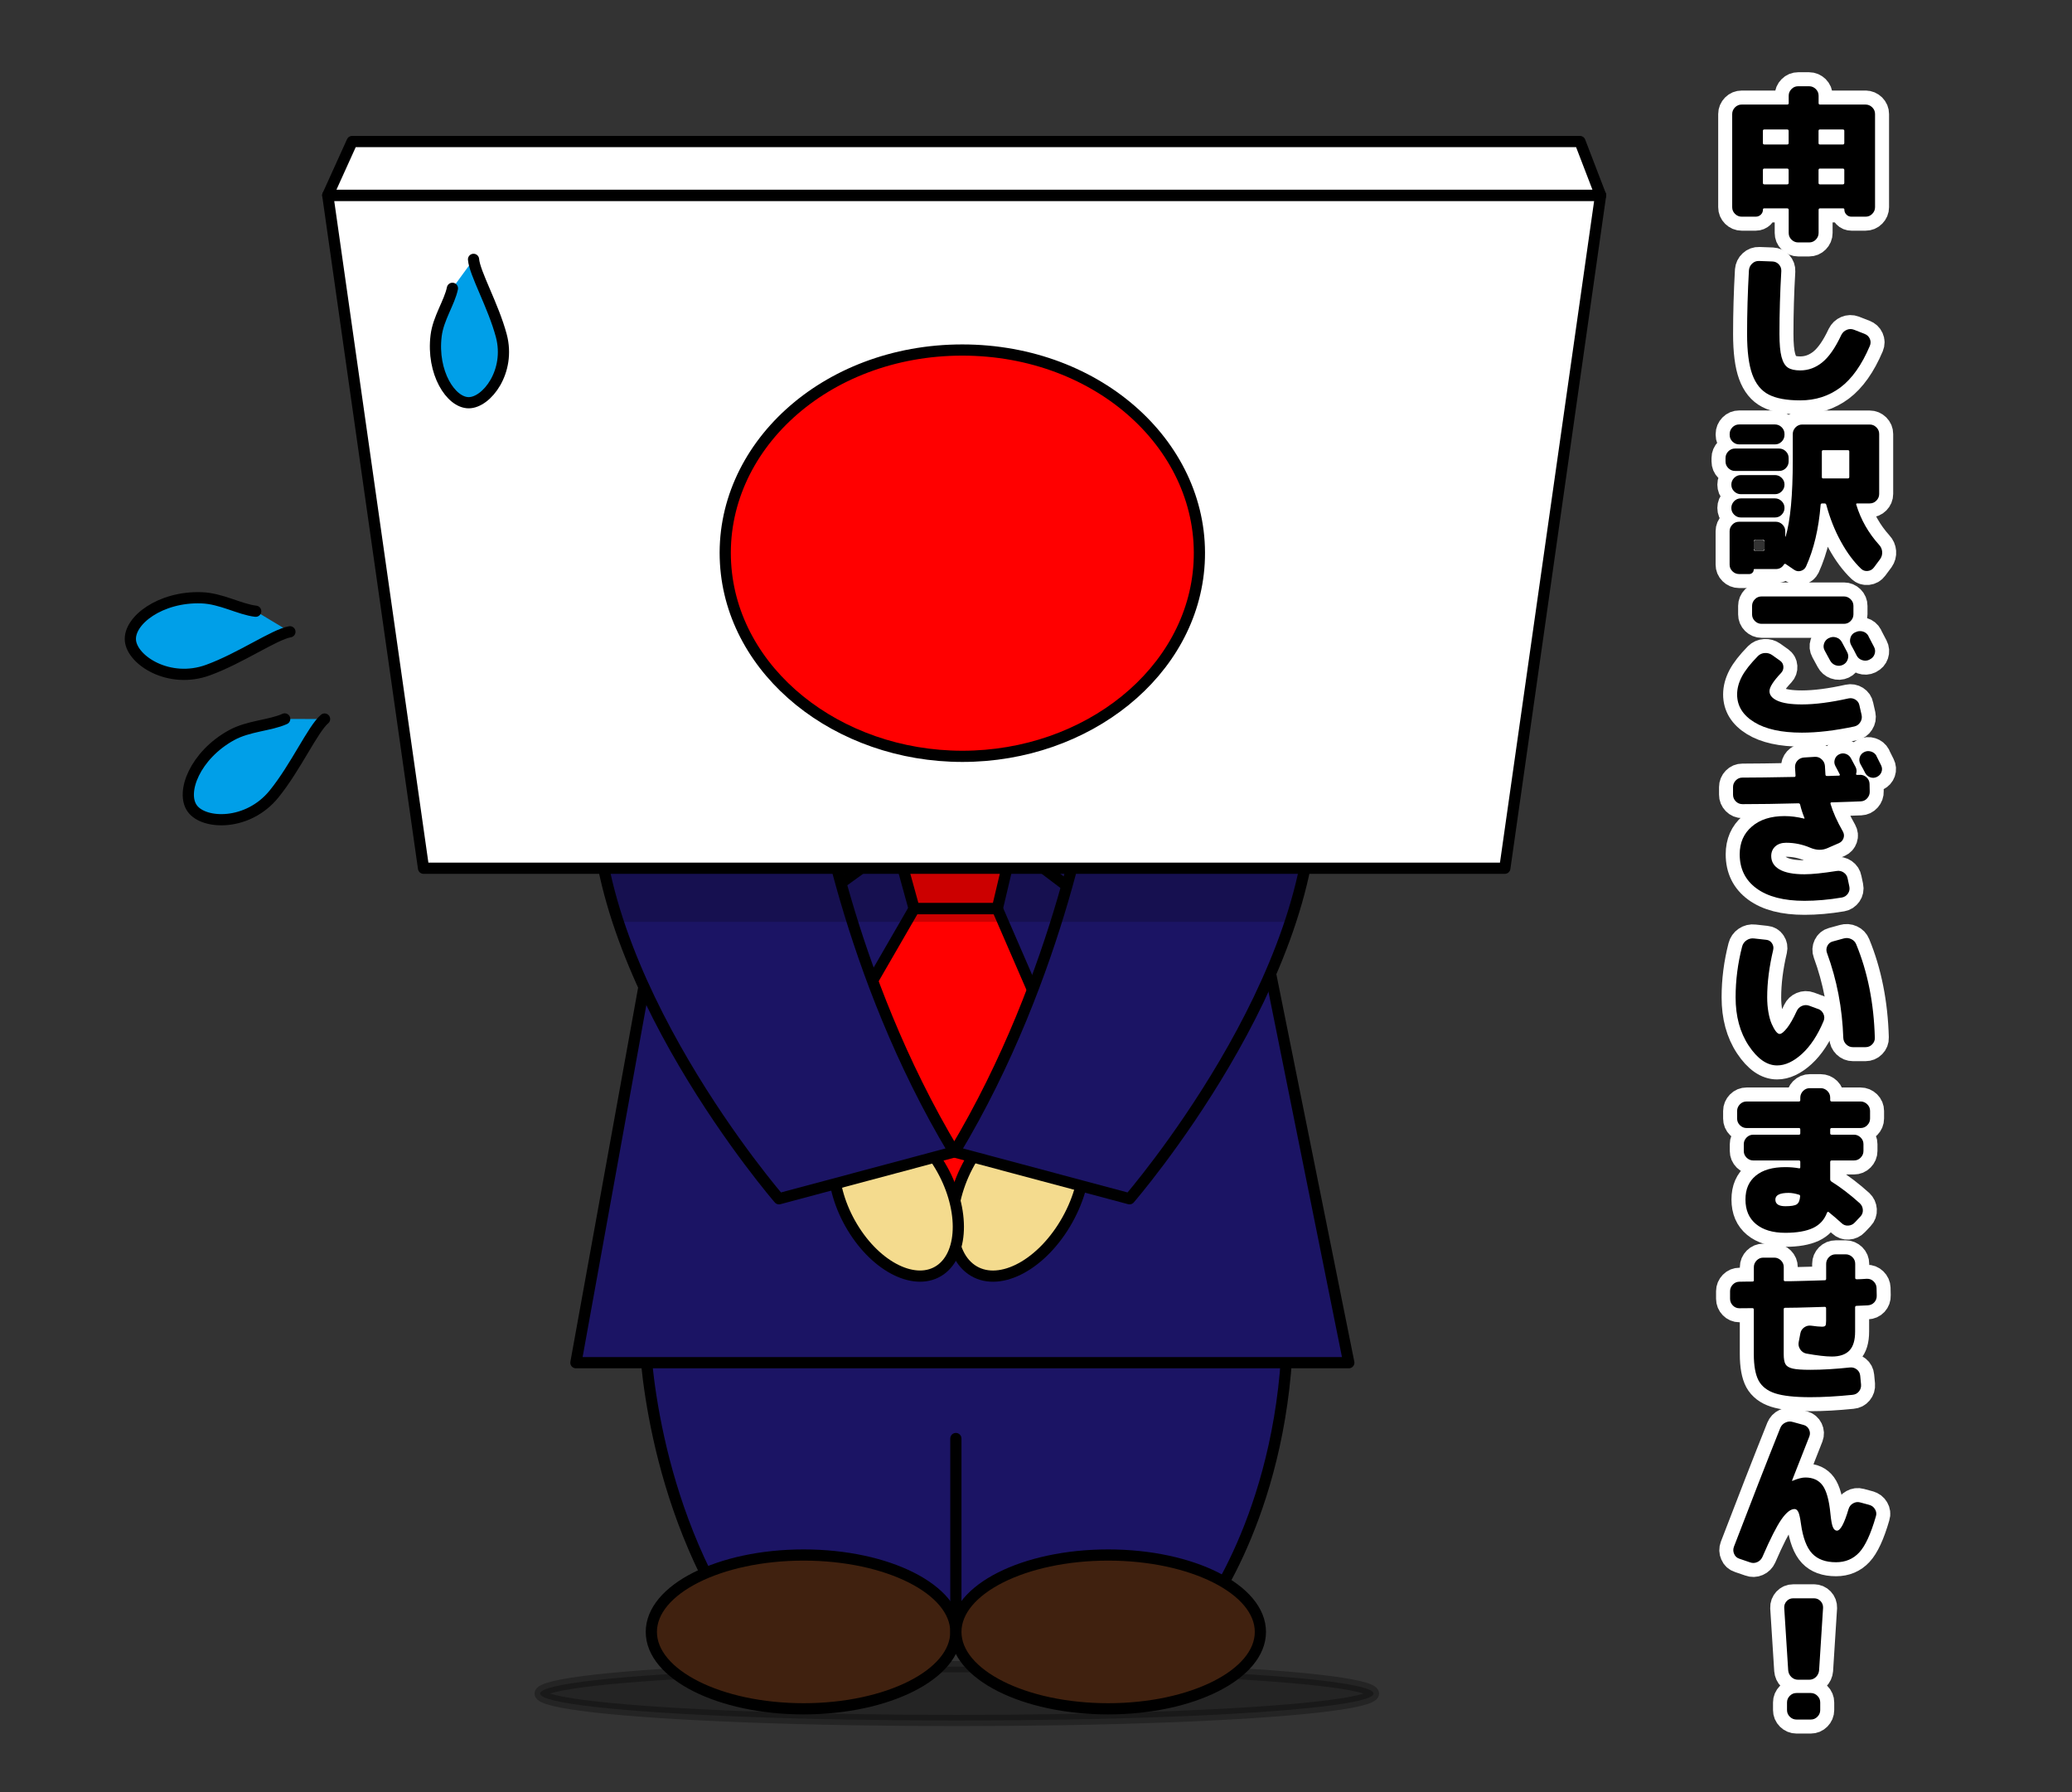 <?xml version="1.0" encoding="UTF-8"?>
<svg id="_レイヤー_1" data-name="レイヤー 1" xmlns="http://www.w3.org/2000/svg" viewBox="0 0 370 320">
  <rect x="0" y="0" width="370" height="320" fill="#333333" stroke="none"/>
  <defs>
    <style>
      .cls-1 {
        fill: red;
      }

      .cls-1, .cls-2, .cls-3, .cls-4, .cls-5, .cls-6, .cls-7, .cls-8, .cls-9 {
        stroke-linecap: round;
        stroke-linejoin: round;
      }

      .cls-1, .cls-3, .cls-4, .cls-5, .cls-6, .cls-7, .cls-8, .cls-9 {
        stroke: #000;
        stroke-width: 2px;
      }

      .cls-2 {
        stroke: #fff;
        stroke-width: 5px;
      }

      .cls-2, .cls-3 {
        fill: #fff;
      }

      .cls-4 {
        fill: none;
      }

      .cls-10 {
        opacity: .2;
      }

      .cls-5 {
        fill: #f4db8e;
      }

      .cls-6 {
        fill: #1b1464;
      }

      .cls-7 {
        opacity: .3;
      }

      .cls-8 {
        fill: #40210f;
      }

      .cls-9 {
        fill: #009fe8;
      }
    </style>
  </defs>
  <g>
    <path class="cls-2" d="M333.14,18.67c.46,0,.85.17,1.19.5.34.34.5.73.5,1.19v16.64c0,.46-.17.85-.5,1.19s-.73.5-1.19.5h-2.52c-.36,0-.66-.12-.9-.37-.25-.25-.37-.55-.37-.9,0-.14-.07-.21-.21-.21h-4.15c-.16,0-.24.09-.24.27v4.12c0,.46-.17.85-.5,1.19-.34.34-.73.5-1.19.5h-1.96c-.46,0-.85-.17-1.19-.5s-.5-.73-.5-1.19v-4.12c0-.18-.09-.27-.27-.27h-4.12c-.14,0-.21.07-.21.21,0,.36-.12.66-.37.9s-.55.37-.91.37h-2.52c-.46,0-.85-.17-1.19-.5-.34-.34-.5-.73-.5-1.19v-16.64c0-.45.17-.85.5-1.19.34-.34.73-.5,1.19-.5h8.13c.18,0,.27-.09.27-.27v-1.31c0-.46.17-.85.5-1.19s.73-.5,1.19-.5h1.96c.45,0,.85.17,1.19.5.34.34.5.73.5,1.19v1.31c0,.18.08.27.24.27h8.16ZM319.4,25.53v-2.17c0-.16-.09-.24-.27-.24h-4.06c-.18,0-.27.08-.27.24v2.17c0,.18.09.27.27.27h4.06c.18,0,.27-.09.27-.27ZM319.4,32.65v-2.28c0-.18-.09-.27-.27-.27h-4.06c-.18,0-.27.09-.27.27v2.28c0,.18.09.27.27.27h4.06c.18,0,.27-.09.27-.27ZM329.34,25.53v-2.17c0-.16-.09-.24-.27-.24h-4.09c-.16,0-.24.08-.24.24v2.17c0,.18.08.27.24.27h4.09c.18,0,.27-.09.27-.27ZM329.34,32.65v-2.28c0-.18-.09-.27-.27-.27h-4.09c-.16,0-.24.09-.24.27v2.28c0,.18.08.27.24.27h4.09c.18,0,.27-.09.27-.27Z"/>
    <path class="cls-2" d="M332.96,59.62c.43.16.75.45.93.86.19.42.19.84.01,1.28-1.44,3.4-3.19,5.87-5.25,7.42-2.06,1.54-4.45,2.31-7.18,2.31-2.43,0-4.31-.35-5.64-1.04-1.33-.69-2.3-1.89-2.92-3.59-.62-1.7-.93-4.11-.93-7.24,0-3.66.11-7.45.33-11.36.04-.47.23-.88.58-1.2.35-.33.76-.48,1.23-.46l2.4.09c.46.02.84.2,1.14.53.31.34.45.73.43,1.19-.22,3.76-.33,7.5-.33,11.21,0,1.8.12,3.17.37,4.11.25.94.63,1.58,1.14,1.91.51.34,1.25.5,2.2.5,1.44,0,2.76-.48,3.95-1.45,1.19-.97,2.31-2.59,3.38-4.87.22-.44.54-.74.96-.92s.86-.19,1.29-.03l1.9.74Z"/>
    <path class="cls-2" d="M317.71,84.09h-7.89c-.46,0-.85-.17-1.19-.5-.34-.34-.5-.73-.5-1.19v-.62c0-.46.17-.85.5-1.19s.73-.5,1.19-.5h7.89c.45,0,.85.17,1.19.5.34.34.5.73.5,1.19v.62c0,.46-.17.85-.5,1.19s-.73.5-1.19.5ZM331.48,90.12c.81,2.67,2.17,5.05,4.06,7.15.34.36.52.77.56,1.25.04.47-.08.91-.36,1.31l-1.1,1.48c-.28.38-.65.59-1.11.64-.47.05-.87-.08-1.2-.4-1.31-1.25-2.51-2.86-3.6-4.85-1.1-1.99-1.96-4.17-2.6-6.54-.04-.18-.15-.27-.33-.27h-.39c-.2,0-.3.09-.3.27-.34,4.25-1.21,7.92-2.61,11.01-.2.4-.51.65-.93.77-.43.12-.83.05-1.2-.21l-1.48-1.01c-.16-.08-.27-.05-.33.09-.34.53-.82.8-1.45.8h-3.83c-.08,0-.12.04-.12.12,0,.22-.08.4-.24.55-.16.15-.34.22-.53.22h-1.84c-.46,0-.85-.17-1.19-.5s-.5-.73-.5-1.19v-5.96c0-.46.17-.85.5-1.19s.73-.5,1.19-.5h6.56c.46,0,.85.17,1.19.5.34.34.5.73.5,1.19v.95s.04.03.06.03c.85-2.85,1.28-7.4,1.28-13.65v-4.69c0-.45.17-.85.5-1.19s.73-.5,1.19-.5h12.05c.46,0,.85.17,1.19.5.34.34.5.73.5,1.19v10.71c0,.46-.17.85-.5,1.19-.34.34-.73.5-1.19.5h-2.23c-.16,0-.22.08-.18.24ZM316.97,75.79c.45,0,.85.17,1.19.5.34.34.5.73.5,1.19v.18c0,.46-.17.85-.5,1.19-.34.34-.73.5-1.19.5h-6.41c-.46,0-.85-.17-1.19-.5-.34-.34-.5-.73-.5-1.19v-.18c0-.45.17-.85.5-1.19s.73-.5,1.19-.5h6.41ZM318.66,86.52v.03c0,.46-.17.85-.5,1.19-.34.34-.73.5-1.19.5h-6.11c-.46,0-.85-.17-1.19-.5s-.5-.73-.5-1.19v-.03c0-.45.17-.85.5-1.19.34-.34.73-.5,1.19-.5h6.11c.45,0,.85.17,1.19.5.34.34.5.73.5,1.19ZM316.97,88.99c.45,0,.85.17,1.19.5.34.34.5.73.5,1.19v.03c0,.46-.17.85-.5,1.19s-.73.5-1.19.5h-6.11c-.46,0-.85-.17-1.19-.5-.34-.34-.5-.73-.5-1.19v-.03c0-.45.17-.85.5-1.19s.73-.5,1.19-.5h6.11ZM315.1,98.07v-1.42c0-.16-.09-.24-.27-.24h-1.42c-.16,0-.24.08-.24.24v1.42c0,.18.08.27.24.27h1.42c.18,0,.27-.09.27-.27ZM330.23,85.16v-4.54c0-.16-.09-.24-.27-.24h-4.36c-.18,0-.27.08-.27.24v4.57c0,.16.08.24.24.24h4.39c.18,0,.27-.09.27-.27Z"/>
    <path class="cls-2" d="M332.04,125.95l.39,1.72c.1.46.02.89-.24,1.29-.26.41-.61.66-1.07.76-3.44.73-6.56,1.1-9.35,1.1-3.64,0-6.48-.62-8.51-1.87-2.04-1.25-3.06-2.9-3.06-4.95,0-1.05.28-2.1.83-3.16s1.51-2.29,2.88-3.69c.34-.34.75-.52,1.23-.55.48-.03.92.09,1.32.37l1.42,1.01c.36.26.55.6.58,1.04s-.1.81-.4,1.13c-1.38,1.46-2.08,2.55-2.08,3.26s.48,1.29,1.44,1.72,2.41.65,4.35.65c2.35,0,5.12-.36,8.31-1.07.45-.1.88-.02,1.26.22.39.25.62.59.7,1.02ZM330.98,109.7c0,.46-.17.85-.5,1.19s-.73.5-1.19.5h-14.72c-.46,0-.85-.17-1.19-.5-.34-.34-.5-.73-.5-1.19v-1.51c0-.45.17-.85.5-1.19s.73-.5,1.19-.5h14.72c.45,0,.85.17,1.19.5.34.34.5.73.5,1.19v1.51ZM326.58,113.94c.42-.22.85-.26,1.31-.12.45.14.79.42,1.01.83.22.4.54,1.01.98,1.84.2.42.22.84.06,1.28s-.44.75-.86.95c-.44.2-.87.22-1.31.06-.44-.16-.76-.45-.98-.86-.1-.18-.42-.76-.95-1.75-.22-.4-.26-.81-.12-1.25.14-.44.42-.76.83-.98h.03ZM333.65,113.58c.65,1.25.99,1.89,1.01,1.93.22.42.25.84.1,1.28s-.43.75-.85.95l-.09.06c-.42.2-.85.22-1.29.07-.45-.15-.78-.43-.99-.85-.1-.2-.26-.5-.47-.92-.22-.42-.39-.72-.5-.92-.22-.4-.26-.82-.13-1.28.13-.46.4-.78.82-.98l.09-.03c.42-.22.85-.26,1.31-.13.45.13.79.4,1.01.82Z"/>
    <path class="cls-2" d="M332.1,138.35c.45-.02.85.13,1.2.44.35.32.53.7.55,1.16l.03,1.36c.02.46-.13.86-.44,1.22s-.7.54-1.16.56c-.04,0-1.78.06-5.22.18-.16,0-.22.09-.18.27.45,1.52,1.19,3.16,2.2,4.92.22.4.26.8.12,1.2-.14.41-.41.7-.8.88l-2.11.92c-.93.4-1.94.37-3.03-.09-1.38-.59-2.82-.89-4.3-.89-.81,0-1.46.22-1.94.65-.48.44-.73,1.01-.73,1.72,0,1.03.49,1.83,1.48,2.4.99.57,2.47.86,4.45.86,1.36,0,3.28-.2,5.76-.59.45-.08.88.02,1.26.28.39.27.62.63.7,1.08l.3,1.42c.1.46.01.88-.25,1.26-.27.39-.63.62-1.08.7-2.37.4-4.6.59-6.68.59-3.7,0-6.55-.74-8.56-2.21-2.01-1.47-3.01-3.51-3.01-6.1,0-2.06.72-3.71,2.17-4.95,1.44-1.25,3.39-1.87,5.84-1.87,1.11,0,2.27.15,3.5.45h.06v-.09c-.34-.83-.59-1.62-.77-2.37-.04-.18-.14-.27-.3-.27-3.72.1-7.05.15-10,.15-.47,0-.88-.17-1.2-.5-.33-.34-.49-.73-.49-1.19v-1.36c0-.45.16-.85.49-1.19.33-.34.72-.5,1.17-.5,2.06,0,5.16-.04,9.32-.12.12,0,.18-.09.18-.27-.02-.46-.05-.93-.09-1.42-.02-.47.12-.88.43-1.22.31-.34.7-.52,1.17-.56l1.96-.12c.46-.02.86.13,1.2.45.35.32.54.7.58,1.16.02.36.05.87.09,1.54,0,.18.09.27.27.27.24,0,.6,0,1.08-.03.48-.02.85-.03,1.08-.03.06,0,.1-.03.13-.09.03-.06.02-.11-.01-.15-.06-.12-.18-.35-.36-.7-.18-.35-.32-.61-.42-.79-.2-.38-.23-.77-.1-1.17.13-.41.38-.71.76-.9.4-.2.8-.23,1.2-.09.41.14.72.41.93.8.1.18.24.44.42.79.18.35.32.61.42.79.18.38.21.75.09,1.13-.04.16,0,.24.12.24h.53ZM335.07,134.97c.1.2.24.48.43.86.19.38.32.64.4.8.2.4.23.79.09,1.19-.14.4-.41.69-.8.89-.4.2-.8.23-1.2.09-.41-.14-.72-.41-.93-.8-.18-.36-.46-.89-.86-1.6-.2-.4-.23-.8-.1-1.2.13-.41.39-.71.79-.91.4-.2.81-.23,1.25-.09.43.14.75.4.95.77Z"/>
    <path class="cls-2" d="M324.66,180.15c.43.16.75.45.95.88.2.43.21.86.03,1.29-1.05,2.51-2.33,4.46-3.84,5.84-1.51,1.38-3,2.08-4.46,2.08-1.82,0-3.51-1.18-5.07-3.53-1.56-2.35-2.34-5.23-2.34-8.63,0-3.05.39-6.06,1.16-9.05.12-.47.38-.85.79-1.13s.86-.39,1.35-.33l2.17.24c.43.04.78.24,1.02.61.25.37.32.77.22,1.2-.71,3.01-1.07,5.83-1.07,8.46,0,.93.07,1.81.22,2.66s.34,1.53.58,2.08c.24.54.48.98.73,1.31.25.33.48.49.7.49.32,0,.75-.35,1.31-1.05.55-.7,1.14-1.73,1.75-3.07.2-.42.51-.71.93-.89.42-.18.85-.19,1.29-.03l1.6.59ZM329.19,167.58c.47-.14.93-.11,1.36.09.44.2.74.51.92.95,2.04,4.94,3.15,10.5,3.32,16.67.02.46-.14.85-.47,1.19s-.73.5-1.19.5h-2.25c-.46,0-.85-.16-1.19-.49-.34-.33-.51-.72-.53-1.17-.18-5.32-1.15-10.37-2.91-15.16-.16-.43-.14-.85.06-1.26.2-.41.51-.67.95-.79l1.93-.53Z"/>
    <path class="cls-2" d="M332.25,196.68c.45,0,.85.17,1.19.5.34.34.5.73.5,1.19v1.36c0,.46-.17.85-.5,1.19s-.73.5-1.19.5h-5.16c-.18,0-.27.09-.27.27v.68c0,.16.09.24.27.24h3.98c.46,0,.85.17,1.19.5.34.34.5.73.5,1.19v1.22c0,.46-.17.85-.5,1.19s-.73.5-1.19.5h-3.98c-.18,0-.27.09-.27.27v3.09c0,.18.08.32.24.42,1.64,1.03,3.32,2.31,5.04,3.86.34.32.52.71.55,1.17.03.46-.11.87-.43,1.2l-1.01,1.07c-.32.34-.7.52-1.16.55s-.85-.11-1.19-.43c-.75-.69-1.51-1.34-2.28-1.96-.12-.12-.23-.09-.33.09-.47,1.27-1.32,2.18-2.52,2.74-1.21.56-2.85.85-4.92.85-2.24,0-3.98-.52-5.24-1.56-1.26-1.04-1.88-2.5-1.88-4.38s.61-3.24,1.84-4.26c1.23-1.02,2.99-1.53,5.28-1.53.87,0,1.68.07,2.43.21.16.04.24-.03.24-.21v-.92c0-.18-.08-.27-.24-.27h-8.16c-.46,0-.85-.17-1.19-.5-.34-.34-.5-.73-.5-1.19v-1.22c0-.46.17-.85.5-1.19.34-.34.73-.5,1.19-.5h8.16c.16,0,.24-.08.24-.24v-.68c0-.18-.08-.27-.24-.27h-9.35c-.46,0-.85-.17-1.19-.5-.34-.34-.5-.73-.5-1.19v-1.36c0-.45.17-.85.5-1.19s.73-.5,1.19-.5h9.35c.16,0,.24-.09.24-.27v-.42c0-.45.17-.85.5-1.19.34-.34.73-.5,1.19-.5h1.96c.45,0,.85.17,1.19.5.34.34.5.73.5,1.19v.42c0,.18.09.27.27.27h5.16ZM318.81,215.38c1.01,0,1.69-.11,2.03-.33.35-.22.55-.69.61-1.42,0-.18-.06-.28-.18-.3-.71-.22-1.33-.33-1.87-.33-1.58,0-2.37.4-2.37,1.19s.59,1.19,1.78,1.19Z"/>
    <path class="cls-2" d="M333.38,228.34c.45-.02.85.13,1.19.46.34.33.51.72.53,1.17l.03,1.36c.02.47-.13.88-.44,1.22-.32.34-.71.51-1.19.53l-1.96.09c-.18,0-.27.09-.27.27v4.33c0,1.54-.34,2.67-1.02,3.38-.68.71-1.73,1.07-3.13,1.07-1.09,0-2.61-.18-4.57-.53-.46-.1-.82-.35-1.08-.74-.27-.4-.36-.82-.28-1.28l.3-1.57c.08-.45.31-.82.68-1.08.38-.27.79-.37,1.25-.31.85.12,1.49.18,1.93.18.32,0,.52-.06.61-.18s.13-.41.13-.86v-2.23c0-.18-.08-.27-.24-.27-.53.02-1.28.04-2.24.07-.96.03-1.83.05-2.61.07-.78.02-1.53.03-2.24.03-.16,0-.24.09-.24.27v7.98c0,.87.11,1.48.33,1.84.22.36.64.61,1.28.76.63.15,1.68.22,3.15.22,2.12,0,4.48-.14,7.09-.42.45-.04.86.08,1.22.37.36.29.55.66.59,1.11l.15,1.57c.04.47-.09.89-.39,1.25-.3.36-.68.55-1.16.59-2.77.28-5.27.42-7.51.42-2.77,0-4.86-.23-6.26-.68s-2.39-1.22-2.97-2.28c-.57-1.07-.86-2.65-.86-4.75v-7.92c0-.18-.08-.27-.24-.27-.26,0-.65,0-1.17.01-.52.01-.92.01-1.17.01-.46,0-.85-.17-1.17-.5s-.49-.73-.49-1.19v-1.36c0-.45.17-.85.5-1.19s.73-.5,1.19-.5c.26,0,.64,0,1.16-.02.51,0,.9-.01,1.16-.01.16,0,.24-.08.24-.24v-2.34c0-.46.17-.85.5-1.19.34-.34.73-.5,1.19-.5h1.96c.45,0,.85.17,1.19.5.34.34.5.73.5,1.19v2.28c0,.16.08.24.24.24.71,0,1.46,0,2.24-.03.78-.02,1.65-.04,2.61-.07.96-.03,1.71-.05,2.24-.07.16,0,.24-.09.24-.27v-2.67c0-.45.17-.85.5-1.19.34-.34.73-.5,1.19-.5h1.81c.45,0,.85.17,1.19.5.34.34.5.73.5,1.19v2.52c0,.16.09.24.27.24.22,0,.52,0,.92-.03.4-.02.7-.04.92-.06Z"/>
    <path class="cls-2" d="M333.79,268.71c.46.12.8.38,1.04.79s.29.83.15,1.26c-.91,3.15-1.9,5.3-2.98,6.45-1.08,1.16-2.46,1.74-4.14,1.74-1.86,0-3.28-.52-4.26-1.56s-1.65-2.8-2-5.3c-.14-1.05-.3-1.75-.47-2.11-.18-.36-.41-.53-.68-.53-.69,0-1.47.61-2.33,1.84-.86,1.23-1.99,3.46-3.4,6.71-.2.43-.51.75-.93.93-.43.19-.86.2-1.29.04l-1.9-.65c-.44-.14-.75-.42-.93-.85-.19-.42-.2-.85-.04-1.29,3.05-7.95,5.8-15.02,8.28-21.21.18-.43.48-.76.92-.96.43-.21.88-.24,1.33-.1l1.93.53c.43.12.75.39.95.8.2.42.22.83.06,1.25-2,5.1-3.03,7.72-3.09,7.86v.06h.09c.95-.4,1.71-.59,2.28-.59,1.36,0,2.39.47,3.09,1.42.69.95,1.16,2.63,1.39,5.04.12,1.21.27,2.01.45,2.42.18.41.42.61.71.61.63,0,1.32-1.29,2.08-3.86.14-.45.41-.8.82-1.02.41-.23.83-.28,1.26-.16l1.63.44Z"/>
    <path class="cls-2" d="M323.94,285.39c.45,0,.84.17,1.16.5.32.34.46.73.45,1.19l-.71,11.16c-.04.47-.23.88-.56,1.2-.34.33-.74.49-1.22.49h-1.96c-.47,0-.88-.16-1.22-.49-.34-.33-.52-.73-.56-1.2l-.71-11.16c-.02-.46.13-.85.44-1.19.32-.34.7-.5,1.16-.5h3.74ZM323.35,302.3c.46,0,.85.17,1.19.5.34.34.5.73.5,1.19v1.36c0,.46-.17.85-.5,1.19-.34.34-.73.5-1.19.5h-2.55c-.46,0-.85-.17-1.19-.5-.34-.34-.5-.73-.5-1.19v-1.36c0-.46.17-.85.5-1.19.34-.34.73-.5,1.19-.5h2.55Z"/>
  </g>
  <g>
    <path d="M333.14,18.67c.46,0,.85.17,1.19.5.34.34.5.73.5,1.19v16.64c0,.46-.17.85-.5,1.19s-.73.5-1.19.5h-2.52c-.36,0-.66-.12-.9-.37-.25-.25-.37-.55-.37-.9,0-.14-.07-.21-.21-.21h-4.15c-.16,0-.24.09-.24.27v4.12c0,.46-.17.85-.5,1.19-.34.34-.73.5-1.19.5h-1.96c-.46,0-.85-.17-1.19-.5s-.5-.73-.5-1.19v-4.12c0-.18-.09-.27-.27-.27h-4.12c-.14,0-.21.07-.21.21,0,.36-.12.66-.37.9s-.55.37-.91.37h-2.52c-.46,0-.85-.17-1.19-.5-.34-.34-.5-.73-.5-1.19v-16.64c0-.45.17-.85.5-1.19.34-.34.73-.5,1.19-.5h8.13c.18,0,.27-.09.27-.27v-1.31c0-.46.17-.85.5-1.19s.73-.5,1.19-.5h1.96c.45,0,.85.17,1.19.5.34.34.5.73.5,1.19v1.31c0,.18.08.27.24.27h8.16ZM319.4,25.53v-2.17c0-.16-.09-.24-.27-.24h-4.06c-.18,0-.27.08-.27.24v2.17c0,.18.09.27.27.27h4.06c.18,0,.27-.09.27-.27ZM319.4,32.65v-2.28c0-.18-.09-.27-.27-.27h-4.06c-.18,0-.27.09-.27.27v2.28c0,.18.09.27.27.27h4.06c.18,0,.27-.09.27-.27ZM329.34,25.53v-2.17c0-.16-.09-.24-.27-.24h-4.09c-.16,0-.24.08-.24.24v2.17c0,.18.08.27.24.27h4.09c.18,0,.27-.09.27-.27ZM329.34,32.65v-2.28c0-.18-.09-.27-.27-.27h-4.09c-.16,0-.24.09-.24.27v2.28c0,.18.08.27.24.27h4.09c.18,0,.27-.09.27-.27Z"/>
    <path d="M332.96,59.62c.43.16.75.45.93.86.19.42.19.84.01,1.28-1.44,3.4-3.19,5.87-5.25,7.42-2.06,1.54-4.45,2.31-7.18,2.31-2.43,0-4.31-.35-5.64-1.04-1.33-.69-2.3-1.89-2.92-3.59-.62-1.7-.93-4.11-.93-7.24,0-3.66.11-7.45.33-11.36.04-.47.23-.88.58-1.2.35-.33.76-.48,1.23-.46l2.4.09c.46.02.84.2,1.14.53.31.34.45.73.43,1.19-.22,3.76-.33,7.5-.33,11.21,0,1.8.12,3.17.37,4.11.25.94.63,1.58,1.14,1.91.51.34,1.25.5,2.2.5,1.44,0,2.76-.48,3.95-1.45,1.19-.97,2.31-2.59,3.38-4.87.22-.44.54-.74.96-.92s.86-.19,1.29-.03l1.9.74Z"/>
    <path d="M317.71,84.09h-7.89c-.46,0-.85-.17-1.19-.5-.34-.34-.5-.73-.5-1.19v-.62c0-.46.17-.85.5-1.19s.73-.5,1.19-.5h7.89c.45,0,.85.17,1.19.5.34.34.5.73.5,1.19v.62c0,.46-.17.85-.5,1.19s-.73.5-1.19.5ZM331.48,90.12c.81,2.67,2.17,5.05,4.06,7.15.34.36.52.77.56,1.25.04.47-.08.91-.36,1.31l-1.1,1.48c-.28.38-.65.59-1.11.64-.47.05-.87-.08-1.2-.4-1.31-1.25-2.51-2.86-3.6-4.85-1.1-1.99-1.96-4.17-2.6-6.54-.04-.18-.15-.27-.33-.27h-.39c-.2,0-.3.09-.3.27-.34,4.25-1.21,7.92-2.61,11.01-.2.4-.51.65-.93.77-.43.12-.83.05-1.2-.21l-1.48-1.01c-.16-.08-.27-.05-.33.09-.34.53-.82.8-1.45.8h-3.83c-.08,0-.12.04-.12.12,0,.22-.08.4-.24.55-.16.15-.34.22-.53.22h-1.84c-.46,0-.85-.17-1.19-.5s-.5-.73-.5-1.19v-5.96c0-.46.17-.85.5-1.19s.73-.5,1.19-.5h6.56c.46,0,.85.17,1.19.5.34.34.5.73.5,1.19v.95s.04.03.06.03c.85-2.85,1.28-7.4,1.28-13.65v-4.69c0-.45.17-.85.5-1.19s.73-.5,1.19-.5h12.05c.46,0,.85.17,1.19.5.34.34.5.73.5,1.19v10.71c0,.46-.17.85-.5,1.19-.34.34-.73.5-1.19.5h-2.23c-.16,0-.22.08-.18.24ZM316.97,75.79c.45,0,.85.17,1.19.5.34.34.5.73.5,1.19v.18c0,.46-.17.85-.5,1.19-.34.34-.73.5-1.19.5h-6.41c-.46,0-.85-.17-1.19-.5-.34-.34-.5-.73-.5-1.19v-.18c0-.45.17-.85.5-1.19s.73-.5,1.19-.5h6.41ZM318.66,86.52v.03c0,.46-.17.85-.5,1.19-.34.34-.73.5-1.19.5h-6.11c-.46,0-.85-.17-1.19-.5s-.5-.73-.5-1.19v-.03c0-.45.17-.85.5-1.19.34-.34.73-.5,1.19-.5h6.11c.45,0,.85.17,1.19.5.34.34.5.73.5,1.19ZM316.97,88.99c.45,0,.85.17,1.19.5.34.34.5.73.5,1.19v.03c0,.46-.17.85-.5,1.19s-.73.5-1.19.5h-6.11c-.46,0-.85-.17-1.19-.5-.34-.34-.5-.73-.5-1.19v-.03c0-.45.17-.85.5-1.19s.73-.5,1.19-.5h6.11ZM315.1,98.07v-1.42c0-.16-.09-.24-.27-.24h-1.42c-.16,0-.24.08-.24.24v1.42c0,.18.08.27.24.27h1.42c.18,0,.27-.09.27-.27ZM330.23,85.16v-4.54c0-.16-.09-.24-.27-.24h-4.36c-.18,0-.27.08-.27.24v4.57c0,.16.08.24.24.24h4.39c.18,0,.27-.09.27-.27Z"/>
    <path d="M332.04,125.95l.39,1.72c.1.46.02.89-.24,1.29-.26.41-.61.66-1.07.76-3.44.73-6.56,1.1-9.35,1.1-3.64,0-6.48-.62-8.51-1.87-2.04-1.25-3.06-2.9-3.06-4.95,0-1.05.28-2.1.83-3.16s1.51-2.29,2.88-3.69c.34-.34.75-.52,1.23-.55.48-.03.92.09,1.32.37l1.42,1.01c.36.26.55.6.58,1.04s-.1.81-.4,1.13c-1.38,1.46-2.08,2.55-2.08,3.26s.48,1.29,1.44,1.72,2.41.65,4.35.65c2.35,0,5.12-.36,8.31-1.07.45-.1.88-.02,1.26.22.39.25.62.59.7,1.02ZM330.97,109.7c0,.46-.17.85-.5,1.19s-.73.5-1.19.5h-14.72c-.46,0-.85-.17-1.19-.5-.34-.34-.5-.73-.5-1.19v-1.51c0-.45.17-.85.5-1.19s.73-.5,1.19-.5h14.72c.45,0,.85.17,1.19.5.34.34.5.73.5,1.19v1.51ZM326.58,113.94c.42-.22.85-.26,1.31-.12.45.14.79.42,1.01.83.22.4.54,1.01.98,1.84.2.42.22.84.06,1.28s-.44.75-.86.95c-.44.2-.87.22-1.31.06-.44-.16-.76-.45-.98-.86-.1-.18-.42-.76-.95-1.75-.22-.4-.26-.81-.12-1.25.14-.44.42-.76.83-.98h.03ZM333.64,113.58c.65,1.25.99,1.89,1.01,1.93.22.42.25.84.1,1.28s-.43.75-.85.95l-.09.06c-.42.2-.85.22-1.29.07-.45-.15-.78-.43-.99-.85-.1-.2-.26-.5-.47-.92-.22-.42-.39-.72-.5-.92-.22-.4-.26-.82-.13-1.28.13-.46.4-.78.82-.98l.09-.03c.42-.22.85-.26,1.31-.13.45.13.79.4,1.01.82Z"/>
    <path d="M332.1,138.35c.45-.02.85.13,1.2.44.35.32.53.7.55,1.16l.03,1.36c.02.46-.13.86-.44,1.22s-.7.54-1.16.56c-.04,0-1.78.06-5.22.18-.16,0-.22.09-.18.27.45,1.52,1.19,3.16,2.2,4.92.22.4.26.8.12,1.2-.14.41-.41.7-.8.88l-2.11.92c-.93.4-1.94.37-3.03-.09-1.38-.59-2.82-.89-4.3-.89-.81,0-1.46.22-1.94.65-.48.44-.73,1.01-.73,1.72,0,1.03.49,1.83,1.48,2.4.99.57,2.47.86,4.45.86,1.36,0,3.28-.2,5.76-.59.45-.08.88.02,1.26.28.39.27.62.63.7,1.08l.3,1.42c.1.46.01.88-.25,1.26-.27.39-.63.62-1.08.7-2.37.4-4.6.59-6.68.59-3.7,0-6.55-.74-8.56-2.21-2.01-1.47-3.01-3.51-3.01-6.1,0-2.06.72-3.71,2.17-4.95,1.44-1.25,3.39-1.87,5.84-1.87,1.11,0,2.27.15,3.5.45h.06v-.09c-.34-.83-.59-1.62-.77-2.37-.04-.18-.14-.27-.3-.27-3.72.1-7.05.15-10,.15-.47,0-.88-.17-1.2-.5-.33-.34-.49-.73-.49-1.19v-1.36c0-.45.16-.85.49-1.19.33-.34.72-.5,1.17-.5,2.06,0,5.16-.04,9.32-.12.12,0,.18-.09.18-.27-.02-.46-.05-.93-.09-1.42-.02-.47.12-.88.43-1.22.31-.34.7-.52,1.17-.56l1.96-.12c.46-.02.86.13,1.2.45.35.32.54.7.58,1.16.02.36.05.87.09,1.54,0,.18.09.27.27.27.24,0,.6,0,1.08-.03.48-.02.85-.03,1.08-.03.06,0,.1-.03.13-.09.03-.06.02-.11-.01-.15-.06-.12-.18-.35-.36-.7-.18-.35-.32-.61-.42-.79-.2-.38-.23-.77-.1-1.17.13-.41.38-.71.76-.9.4-.2.8-.23,1.2-.09.41.14.72.41.93.8.1.18.24.44.42.79.18.35.32.61.42.79.18.38.21.75.09,1.13-.04.16,0,.24.12.24h.53ZM335.07,134.97c.1.2.24.48.43.86.19.38.32.64.4.8.2.4.23.79.09,1.19-.14.4-.41.69-.8.89-.4.2-.8.23-1.2.09-.41-.14-.72-.41-.93-.8-.18-.36-.46-.89-.86-1.6-.2-.4-.23-.8-.1-1.2.13-.41.39-.71.79-.91.4-.2.81-.23,1.25-.09.43.14.75.4.95.77Z"/>
    <path d="M324.66,180.15c.43.16.75.45.95.88.2.43.21.86.03,1.29-1.05,2.51-2.33,4.46-3.84,5.84-1.51,1.38-3,2.08-4.46,2.08-1.82,0-3.51-1.18-5.07-3.53-1.56-2.35-2.34-5.23-2.34-8.63,0-3.05.39-6.06,1.16-9.05.12-.47.38-.85.79-1.13s.86-.39,1.35-.33l2.17.24c.43.04.78.24,1.02.61.25.37.32.77.22,1.2-.71,3.01-1.07,5.83-1.07,8.46,0,.93.07,1.81.22,2.66s.34,1.53.58,2.08c.24.54.48.98.73,1.31.25.33.48.49.7.49.32,0,.75-.35,1.31-1.05.55-.7,1.14-1.73,1.75-3.07.2-.42.51-.71.93-.89.42-.18.85-.19,1.29-.03l1.6.59ZM329.19,167.58c.47-.14.93-.11,1.36.09.44.2.74.51.92.95,2.04,4.94,3.15,10.5,3.32,16.67.02.46-.14.85-.47,1.19s-.73.5-1.19.5h-2.25c-.46,0-.85-.16-1.19-.49-.34-.33-.51-.72-.53-1.17-.18-5.32-1.15-10.37-2.91-15.16-.16-.43-.14-.85.06-1.26.2-.41.51-.67.95-.79l1.93-.53Z"/>
    <path d="M332.25,196.68c.45,0,.85.17,1.19.5.34.34.5.73.5,1.19v1.36c0,.46-.17.85-.5,1.19s-.73.5-1.19.5h-5.16c-.18,0-.27.09-.27.27v.68c0,.16.09.24.27.24h3.98c.46,0,.85.17,1.19.5.34.34.5.73.5,1.19v1.22c0,.46-.17.85-.5,1.19s-.73.5-1.19.5h-3.98c-.18,0-.27.09-.27.27v3.09c0,.18.08.32.24.42,1.64,1.03,3.32,2.31,5.04,3.86.34.32.52.71.55,1.17.03.46-.11.87-.43,1.2l-1.01,1.07c-.32.34-.7.52-1.16.55s-.85-.11-1.19-.43c-.75-.69-1.51-1.34-2.28-1.96-.12-.12-.23-.09-.33.09-.47,1.27-1.32,2.18-2.52,2.74-1.21.56-2.85.85-4.92.85-2.24,0-3.98-.52-5.24-1.56-1.26-1.04-1.88-2.5-1.88-4.38s.61-3.24,1.84-4.26c1.23-1.02,2.99-1.53,5.28-1.53.87,0,1.68.07,2.43.21.16.04.24-.03.24-.21v-.92c0-.18-.08-.27-.24-.27h-8.16c-.46,0-.85-.17-1.19-.5-.34-.34-.5-.73-.5-1.19v-1.22c0-.46.17-.85.5-1.19.34-.34.73-.5,1.19-.5h8.16c.16,0,.24-.08.24-.24v-.68c0-.18-.08-.27-.24-.27h-9.35c-.46,0-.85-.17-1.19-.5-.34-.34-.5-.73-.5-1.19v-1.36c0-.45.17-.85.5-1.19s.73-.5,1.19-.5h9.35c.16,0,.24-.09.24-.27v-.42c0-.45.17-.85.5-1.19.34-.34.73-.5,1.19-.5h1.96c.45,0,.85.17,1.19.5.34.34.5.73.5,1.19v.42c0,.18.09.27.27.27h5.16ZM318.81,215.38c1.01,0,1.69-.11,2.03-.33.35-.22.55-.69.61-1.42,0-.18-.06-.28-.18-.3-.71-.22-1.33-.33-1.87-.33-1.58,0-2.37.4-2.37,1.19s.59,1.19,1.78,1.19Z"/>
    <path d="M333.38,228.34c.45-.02.85.13,1.19.46.34.33.51.72.53,1.17l.03,1.36c.02.47-.13.88-.44,1.22-.32.34-.71.51-1.19.53l-1.96.09c-.18,0-.27.09-.27.27v4.33c0,1.54-.34,2.67-1.02,3.38-.68.71-1.73,1.07-3.13,1.07-1.09,0-2.61-.18-4.57-.53-.46-.1-.82-.35-1.08-.74-.27-.4-.36-.82-.28-1.28l.3-1.57c.08-.45.31-.82.68-1.08.38-.27.79-.37,1.25-.31.85.12,1.49.18,1.93.18.32,0,.52-.06.61-.18s.13-.41.13-.86v-2.23c0-.18-.08-.27-.24-.27-.53.02-1.28.04-2.24.07-.96.03-1.83.05-2.61.07-.78.02-1.53.03-2.24.03-.16,0-.24.09-.24.27v7.98c0,.87.11,1.48.33,1.84.22.36.64.61,1.28.76.63.15,1.68.22,3.15.22,2.12,0,4.48-.14,7.09-.42.45-.04.86.08,1.22.37.36.29.55.66.59,1.11l.15,1.57c.04.47-.09.89-.39,1.25-.3.36-.68.55-1.16.59-2.77.28-5.27.42-7.51.42-2.77,0-4.86-.23-6.26-.68s-2.39-1.22-2.97-2.28c-.57-1.07-.86-2.65-.86-4.75v-7.92c0-.18-.08-.27-.24-.27-.26,0-.65,0-1.17.01-.52.01-.92.01-1.17.01-.46,0-.85-.17-1.17-.5s-.49-.73-.49-1.19v-1.36c0-.45.17-.85.5-1.19s.73-.5,1.19-.5c.26,0,.64,0,1.16-.02.51,0,.9-.01,1.16-.01.16,0,.24-.08.24-.24v-2.34c0-.46.17-.85.5-1.19.34-.34.73-.5,1.19-.5h1.96c.45,0,.85.17,1.19.5.34.34.5.73.5,1.19v2.28c0,.16.08.24.24.24.71,0,1.46,0,2.24-.03.78-.02,1.65-.04,2.61-.07.96-.03,1.71-.05,2.24-.07.16,0,.24-.09.24-.27v-2.67c0-.45.17-.85.5-1.19.34-.34.73-.5,1.19-.5h1.81c.45,0,.85.17,1.19.5.34.34.5.73.5,1.19v2.52c0,.16.09.24.27.24.22,0,.52,0,.92-.03.4-.02.7-.04.92-.06Z"/>
    <path d="M333.79,268.71c.46.12.8.38,1.04.79s.29.83.15,1.26c-.91,3.15-1.9,5.3-2.98,6.45-1.08,1.16-2.46,1.74-4.14,1.74-1.86,0-3.28-.52-4.26-1.56s-1.65-2.8-2-5.3c-.14-1.05-.3-1.75-.47-2.11-.18-.36-.41-.53-.68-.53-.69,0-1.47.61-2.33,1.84-.86,1.23-1.99,3.46-3.4,6.71-.2.43-.51.75-.93.93-.43.19-.86.2-1.29.04l-1.9-.65c-.44-.14-.75-.42-.93-.85-.19-.42-.2-.85-.04-1.29,3.05-7.95,5.8-15.02,8.28-21.21.18-.43.48-.76.92-.96.43-.21.88-.24,1.33-.1l1.93.53c.43.12.75.39.95.8.2.42.22.83.06,1.25-2,5.1-3.03,7.72-3.09,7.86v.06h.09c.95-.4,1.71-.59,2.28-.59,1.36,0,2.39.47,3.09,1.42.69.95,1.16,2.63,1.39,5.04.12,1.21.27,2.01.45,2.42.18.41.42.61.71.61.63,0,1.32-1.29,2.08-3.86.14-.45.41-.8.82-1.02.41-.23.83-.28,1.26-.16l1.63.44Z"/>
    <path d="M323.94,285.39c.45,0,.84.17,1.16.5.32.34.46.73.45,1.19l-.71,11.16c-.04.47-.23.88-.56,1.2-.34.33-.74.49-1.22.49h-1.96c-.47,0-.88-.16-1.22-.49-.34-.33-.52-.73-.56-1.2l-.71-11.16c-.02-.46.13-.85.44-1.19.32-.34.7-.5,1.16-.5h3.74ZM323.35,302.3c.46,0,.85.17,1.19.5.34.34.5.73.5,1.19v1.36c0,.46-.17.85-.5,1.19-.34.34-.73.5-1.19.5h-2.55c-.46,0-.85-.17-1.19-.5-.34-.34-.5-.73-.5-1.19v-1.36c0-.46.17-.85.5-1.19.34-.34.73-.5,1.19-.5h2.55Z"/>
  </g>
  <ellipse class="cls-7" cx="170.86" cy="302.4" rx="74.41" ry="4.81"/>
  <path class="cls-6" d="M229.97,236.44c-.37,32.52-14.68,51.31-14.68,51.31h-85.58c-14.73-24.48-14.68-51.31-14.68-51.31h114.94Z"/>
  <ellipse class="cls-8" cx="143.5" cy="291.39" rx="27.19" ry="13.73"/>
  <ellipse class="cls-8" cx="197.88" cy="291.39" rx="27.19" ry="13.73"/>
  <polygon class="cls-6" points="240.86 243.32 102.84 243.32 126.91 110.38 214.11 110.38 240.86 243.32"/>
  <line class="cls-4" x1="170.69" y1="288.59" x2="170.69" y2="256.86"/>
  <polygon class="cls-6" points="143.37 141.78 121.22 141.78 130.52 159.24 144.89 160.61 134 168.95 167.35 211.92 143.37 141.78"/>
  <polygon class="cls-6" points="197.27 141.78 219.41 141.78 210.11 159.24 195.75 160.61 206.63 168.95 173.29 211.92 197.27 141.78"/>
  <polygon class="cls-6" points="143.47 141.78 170.44 141.78 197.28 141.75 191.43 158.86 170.44 143.01 149.15 158.39 143.47 141.78"/>
  <polygon class="cls-1" points="160.01 150.54 163.24 162.25 178.09 162.25 180.86 150.54 170.44 143.01 160.01 150.54"/>
  <polygon class="cls-1" points="163.24 162.25 155.15 176.25 170.28 220.21 184.92 177.99 178.09 162.25 163.24 162.25"/>
  <path class="cls-5" d="M190.18,218.55c-4.65,7.73-12.13,11.37-16.72,8.13-4.59-3.24-4.55-12.13.1-19.86,4.65-7.73,12.13-11.37,16.72-8.13,4.59,3.24,4.55,12.13-.1,19.86Z"/>
  <path class="cls-5" d="M152.19,219.1c4.37,7.27,11.41,10.69,15.73,7.65,4.32-3.05,4.28-11.41-.09-18.68-4.37-7.27-11.41-10.69-15.73-7.65-4.32,3.05-4.28,11.41.09,18.68Z"/>
  <path class="cls-6" d="M234.31,139.72c1.79,34.61-32.61,74.33-32.61,74.33l-31.26-8.36c19.23-31.98,24.29-66.04,24.29-66.04l39.58.07Z"/>
  <path class="cls-6" d="M106.5,139.72c-1.79,34.61,32.61,74.33,32.61,74.33l31.26-8.36c-19.23-31.98-24.29-66.04-24.29-66.04l-39.58.07Z"/>
  <polygon class="cls-10" points="230.42 164.61 110.39 164.61 106 145.46 235.72 146.01 230.42 164.61"/>
  <polygon class="cls-3" points="58.53 34.87 285.82 34.87 268.72 155.03 75.63 155.03 58.53 34.87"/>
  <path class="cls-1" d="M214.13,100.56c-1.11,19.46-20.01,34.49-42.27,34.49s-41.17-15.03-42.3-34.49c-1.19-20.54,17.7-38.06,42.27-38.06s43.47,17.52,42.3,38.06Z"/>
  <path class="cls-9" d="M84.56,46.31c.2,2.5,3.53,8.27,4.96,13.63,1.7,6.39-2.61,11.97-5.82,11.97s-6.63-5.41-5.82-11.97c.39-3.14,2.38-5.9,2.91-8.46"/>
  <polyline class="cls-3" points="60.09 34.87 58.53 34.87 62.88 25.27 282.13 25.27 285.82 34.87 60.09 34.87"/>
  <path class="cls-9" d="M51.77,112.81c-2.75.47-8.83,4.73-14.63,6.84-6.92,2.52-13.53-1.72-13.85-5.28-.32-3.57,5.35-7.89,12.7-7.63,3.52.12,6.78,2.06,9.67,2.4"/>
  <path class="cls-9" d="M57.96,128.39c-2.12,1.82-5.14,8.6-9.03,13.39-4.64,5.72-12.49,5.49-14.59,2.59-2.11-2.9.53-9.52,6.97-13.08,3.08-1.7,6.88-1.72,9.53-2.92"/>
</svg>